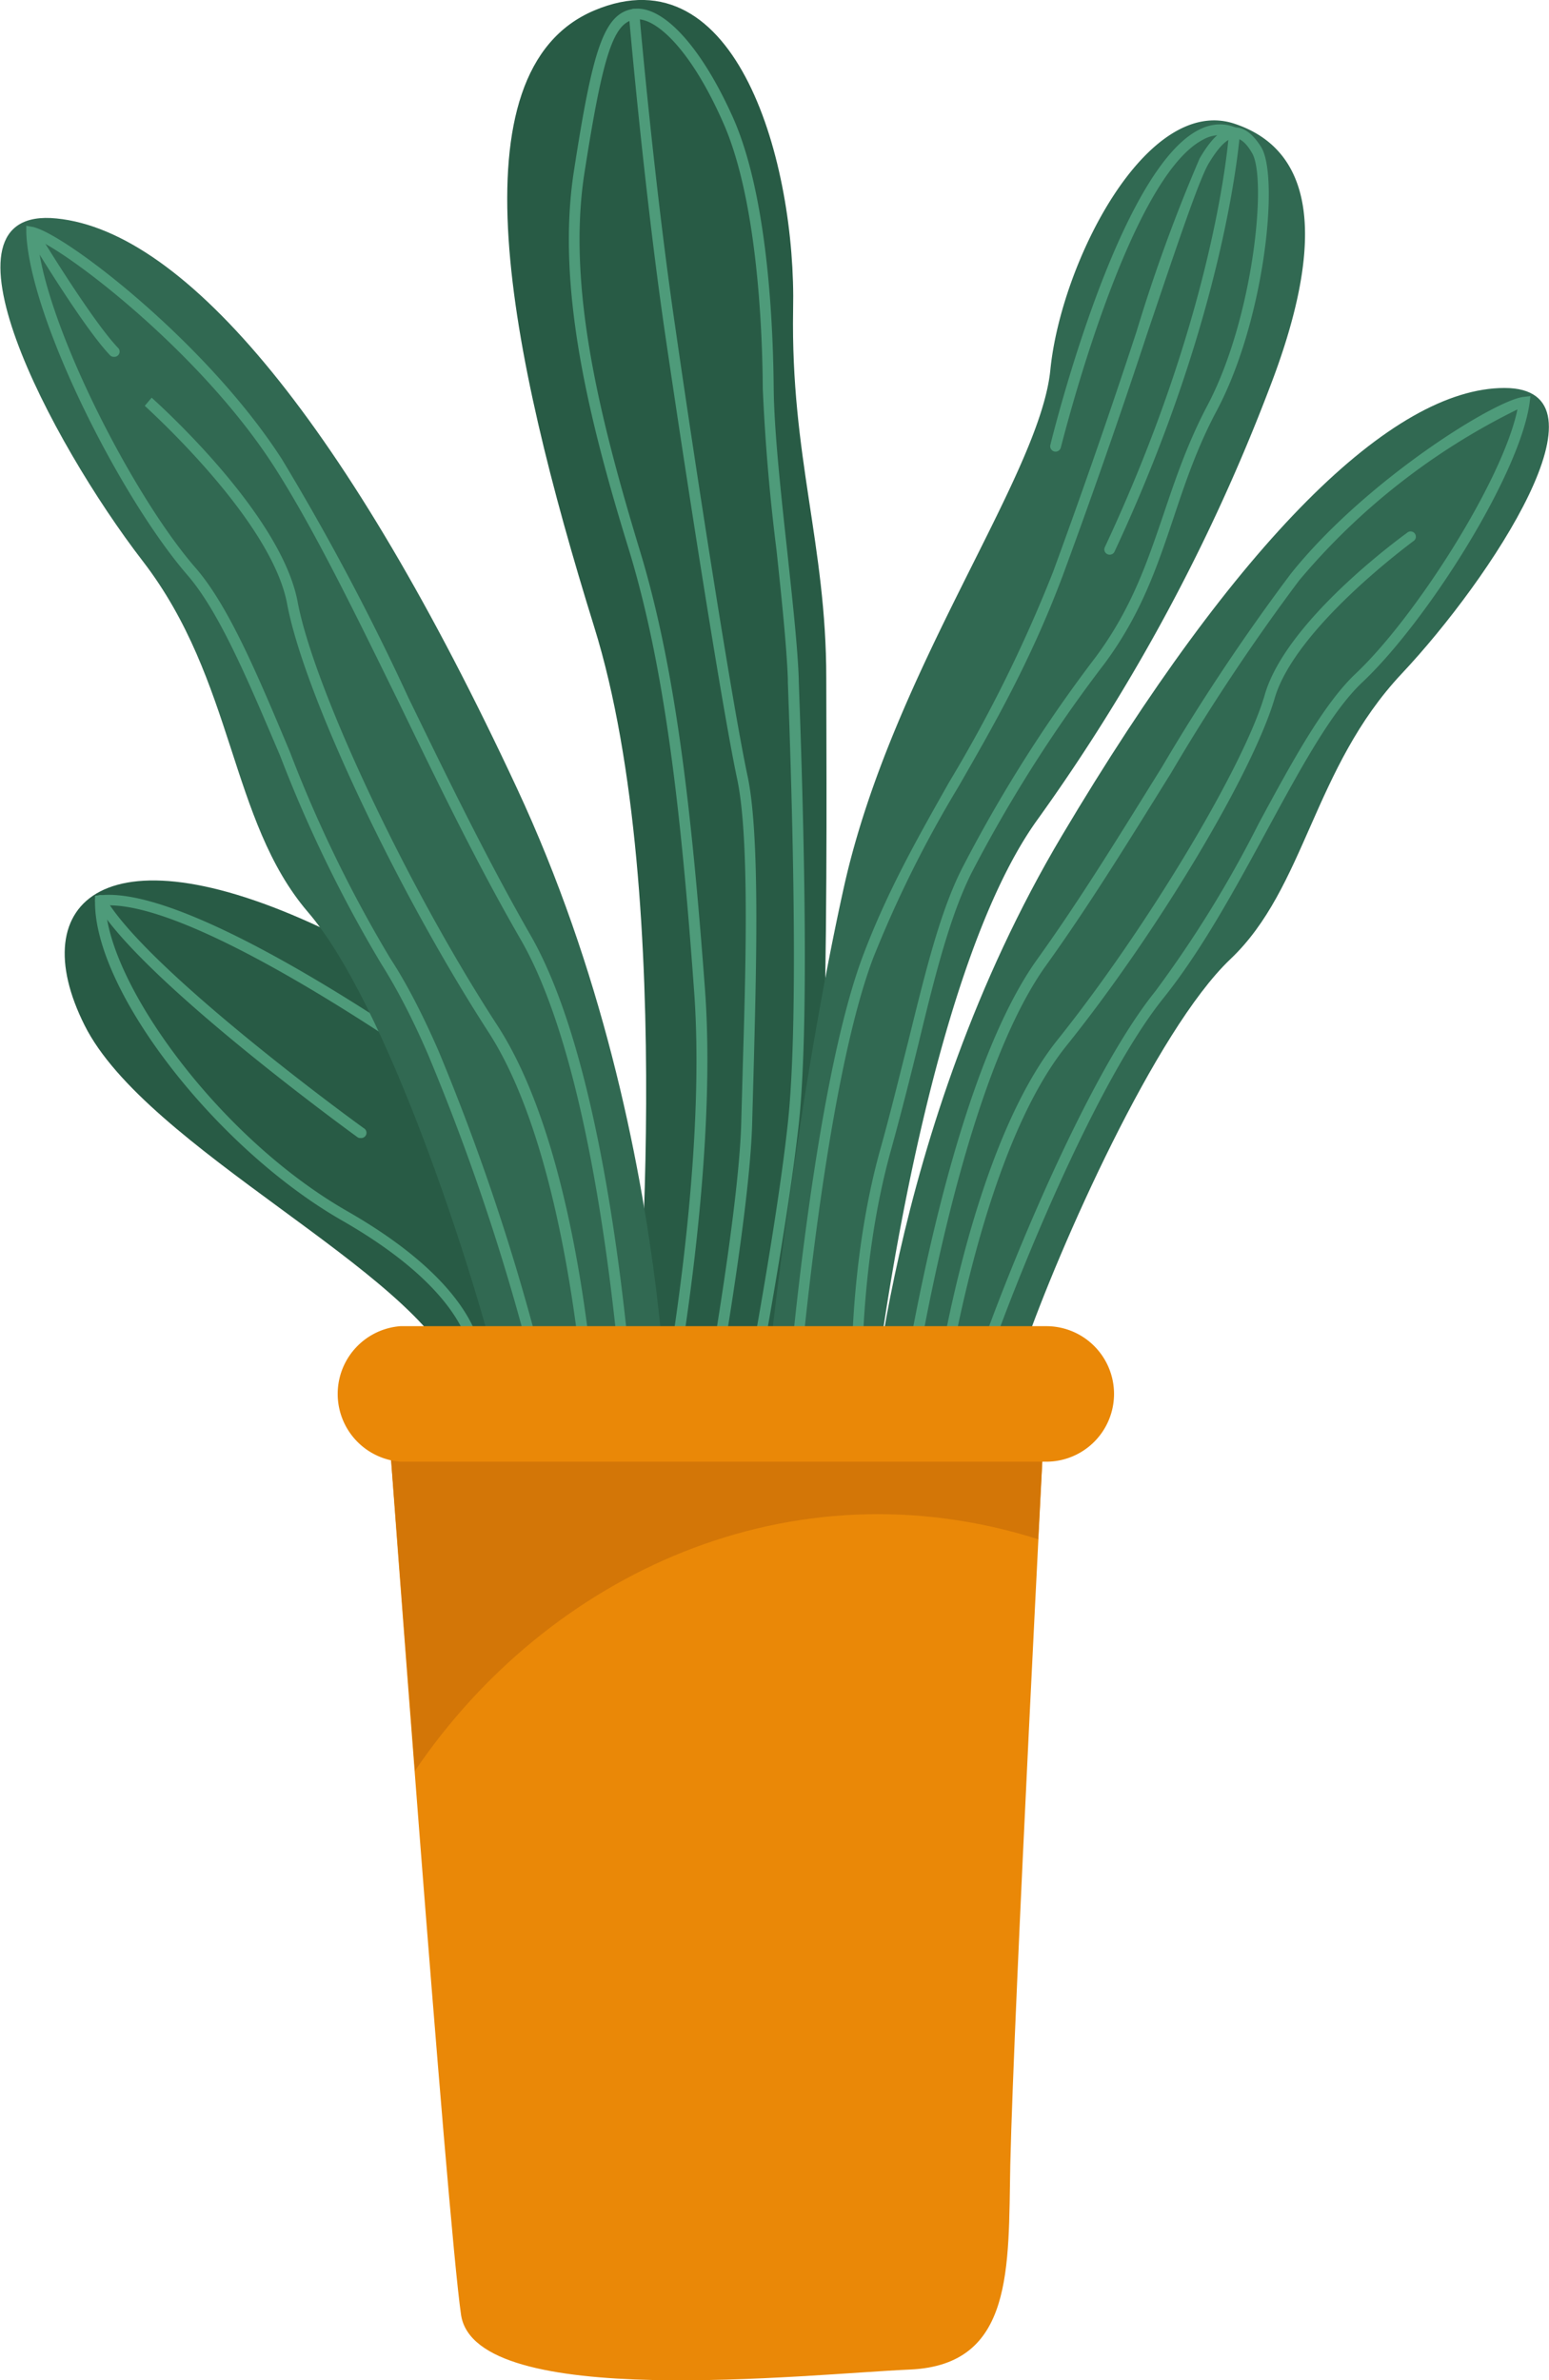 <svg xmlns="http://www.w3.org/2000/svg" viewBox="0 0 38.3 58.83">
  <path fill="#285b45" d="M14.98 33.99s-1.13-8.18-6.75-10.92-7.67-.78-6.14 2.27c1.52 3.05 8.26 6.1 9.19 8.65.93 2.54 3.7 0 3.7 0z"/>
  <path fill="#4e9b7a" d="M11.79 33.89h-.02a.13.13 0 0 1-.11-.15c0-.02.2-1.62-3.2-3.57-3.13-1.79-6.16-5.71-6.11-7.92v-.11l.12-.01c2.5-.28 9.11 4.56 9.4 4.76a.13.13 0 0 1-.16.21c-.07-.04-6.6-4.83-9.1-4.72.08 1.94 2.78 5.73 5.98 7.56 3.56 2.04 3.34 3.77 3.33 3.84a.13.13 0 0 1-.13.11z"/>
  <path fill="#4e9b7a" d="M8.92 28.13c-.03 0-.05 0-.08-.02-.22-.16-5.39-3.92-6.47-5.79a.13.13 0 1 1 .23-.13c1.05 1.82 6.35 5.67 6.4 5.7a.13.13 0 0 1-.08.24z"/>
  <path fill="#285b45" d="M15.68 34.04s1.12-11.79-.99-18.55c-2.1-6.76-3.54-13.73 0-15.23s5 3.8 4.92 7.4c-.06 3.63.82 5.79.82 9.1 0 3.3.13 14.5-.82 18.55-.94 4.07-3.93-1.27-3.93-1.27z"/>
  <path fill="#4e9b7a" d="M18.4 35.36h-.02a.13.13 0 0 1-.1-.16c0-.04.9-4.65 1.2-7.44.2-1.84.2-5.5 0-10.9v-.08c-.03-.8-.15-1.96-.28-3.18a48.72 48.72 0 0 1-.34-4c-.01-1.68-.17-4.75-.98-6.57-.82-1.86-1.7-2.62-2.18-2.55-.53.08-.79.85-1.25 3.8-.44 2.83.4 6.12 1.35 9.26.9 2.92 1.3 6.47 1.63 10.9.33 4.44-.8 10.3-.81 10.36a.13.13 0 1 1-.26-.05c.01-.06 1.13-5.89.8-10.28-.32-4.42-.72-7.95-1.6-10.85-.98-3.17-1.82-6.5-1.37-9.39.46-2.97.73-3.9 1.47-4.01.73-.1 1.68.93 2.47 2.7.78 1.77.98 4.6 1 6.67.01 1.03.17 2.53.33 3.99.13 1.22.26 2.38.29 3.2v.06c.2 5.41.2 9.1 0 10.95-.31 2.8-1.21 7.42-1.22 7.47a.13.13 0 0 1-.13.1z"/>
  <path fill="#4e9b7a" d="M17.45 35.32h-.02a.13.13 0 0 1-.1-.16c0-.05.96-5.24 1-7.5l.04-1.44c.07-2.33.16-5.52-.14-6.95-.38-1.78-1.28-7.57-1.8-11.12-.51-3.53-.88-7.75-.88-7.79a.12.12 0 0 1 .12-.14c.07-.01.13.05.14.12 0 .04.37 4.25.89 7.77.51 3.54 1.41 9.33 1.79 11.1.3 1.46.21 4.67.15 7.02l-.04 1.44c-.04 2.28-1 7.49-1.02 7.54a.13.13 0 0 1-.13.1z"/>
  <path fill="#316952" d="M21.47 35.89s.44-7.93 4.79-15.24c4.34-7.3 8.16-11.06 10.94-11.06 2.78 0-.34 4.72-2.54 7.06s-2.38 5.3-4.24 7.06c-1.85 1.76-4.23 7.12-5.11 9.65-.88 2.52-3.84 2.53-3.84 2.53z"/>
  <path fill="#4e9b7a" d="m22.4 35.52-.27-.04c.05-.34 1.16-8.47 3.51-11.76 1.1-1.53 2.1-3.17 3.09-4.76a51.73 51.73 0 0 1 3.18-4.77c1.84-2.31 5.08-4.32 5.77-4.38l.16-.02-.02.17c-.25 1.79-2.54 5.4-4.13 6.9-.76.71-1.53 2.13-2.34 3.62-.8 1.47-1.62 2.99-2.59 4.2-1.95 2.43-4.33 8.7-4.65 9.95l-.25-.06c.31-1.27 2.72-7.6 4.7-10.06a28.3 28.3 0 0 0 2.56-4.15c.82-1.52 1.6-2.95 2.39-3.7 1.47-1.38 3.64-4.77 4.01-6.54a16.6 16.6 0 0 0-5.4 4.23 51.54 51.54 0 0 0-3.16 4.75c-.99 1.59-2 3.24-3.1 4.77-2.32 3.24-3.45 11.57-3.46 11.65z"/>
  <path fill="#4e9b7a" d="M23.2 34.9h-.03a.13.13 0 0 1-.1-.14c.03-.26.86-6.29 3.08-9.06 2.2-2.75 4.6-6.74 5.12-8.52.53-1.85 3.4-3.92 3.52-4.01a.13.13 0 1 1 .15.21c-.03.03-2.9 2.12-3.42 3.87-.54 1.85-2.9 5.8-5.16 8.61-2.18 2.72-3.03 8.87-3.04 8.93 0 .07-.06.12-.13.12z"/>
  <path fill="#316952" d="M16.55 37.69s.41-9.24-3.77-18.21S4.61 5.72 1.4 5.4c-3.21-.33-.16 5.5 2.13 8.47 2.28 2.96 2.14 6.4 4.08 8.67 1.94 2.25 4.07 8.75 4.8 11.77.73 3.02 4.15 3.38 4.15 3.38z"/>
  <path fill="#4e9b7a" d="M15.55 37.15c0-.1-.36-9.87-2.66-13.9-1.1-1.9-2.08-3.93-3.03-5.89-1.09-2.22-2.11-4.32-3.11-5.87C4.99 8.78 1.87 6.36.93 5.93c.2 2.1 2.35 6.32 3.9 8.1.83.95 1.56 2.7 2.34 4.56a32.6 32.6 0 0 0 2.48 5.1c.38.58.78 1.34 1.19 2.28a55.6 55.6 0 0 1 3.08 9.91l-.26.04a55.25 55.25 0 0 0-3.07-9.84c-.4-.93-.8-1.68-1.16-2.25a33.17 33.17 0 0 1-2.5-5.14c-.78-1.83-1.5-3.56-2.3-4.48C2.97 12.29.73 7.85.65 5.75v-.17l.16.03c.79.16 4.3 2.85 6.16 5.74a60.19 60.19 0 0 1 3.13 5.9c.95 1.95 1.93 3.97 3.02 5.87 2.34 4.08 2.69 13.92 2.7 14.02z"/>
  <path fill="#4e9b7a" d="M2.81 8.82a.13.13 0 0 1-.1-.05C2.03 8.05.74 5.9.68 5.81a.13.13 0 0 1 .23-.13c.01.02 1.33 2.2 2 2.91a.13.13 0 0 1-.09.23zM14.56 36.2c0-.07-.28-7.3-2.49-10.7-2.28-3.53-4.56-8.37-4.97-10.57-.39-2.1-3.49-4.86-3.52-4.9l.17-.2c.13.12 3.2 2.86 3.61 5.05.4 2.13 2.7 7.03 4.94 10.47 2.25 3.47 2.51 10.54 2.52 10.84z"/>
  <path fill="#316952" d="M19 33.76s.68-6.49 1.87-11.85c1.2-5.36 4.83-10.12 5.1-12.76.26-2.65 2.38-6.82 4.56-6.09 2.18.73 2.12 3.27.86 6.53a46.74 46.74 0 0 1-5.76 10.7C22.86 24.17 21.68 34 21.68 34z"/>
  <path fill="#4e9b7a" d="M19.61 34.6a.13.13 0 0 1-.13-.15c0-.07.62-7.58 1.87-10.86.6-1.58 1.34-2.88 2.12-4.26a35 35 0 0 0 2.57-5.2A181.4 181.4 0 0 0 28.1 8.2a40.74 40.74 0 0 1 1.56-4.28c.3-.52.58-.77.87-.77.23 0 .44.15.65.48.46.73.09 4.3-1.1 6.53-.48.9-.78 1.79-1.06 2.63-.41 1.22-.8 2.38-1.7 3.6a35.11 35.11 0 0 0-3.3 5.19c-.53 1.06-.9 2.52-1.31 4.22-.2.81-.43 1.73-.7 2.7-.8 2.92-.69 5.93-.69 5.96 0 .07-.05.13-.12.13a.13.13 0 0 1-.14-.12c0-.03-.12-3.08.7-6.04.27-.96.48-1.84.7-2.7.42-1.7.78-3.19 1.33-4.27a35.35 35.35 0 0 1 3.31-5.23c.88-1.19 1.26-2.32 1.67-3.52.29-.86.59-1.75 1.08-2.68 1.15-2.17 1.49-5.66 1.1-6.26-.14-.24-.28-.35-.42-.36-.18 0-.4.22-.65.64-.25.43-.84 2.2-1.53 4.24a181.2 181.2 0 0 1-2.07 5.93c-.8 2.13-1.71 3.71-2.59 5.24a28.84 28.84 0 0 0-2.1 4.22c-1.23 3.25-1.85 10.72-1.85 10.8 0 .06-.07.11-.14.11z"/>
  <path fill="#4e9b7a" d="M27.44 13.71a.13.13 0 0 1-.12-.19c2.55-5.45 3-9.47 3.06-10.15a.83.83 0 0 0-.63.08c-1.87.96-3.5 7.55-3.52 7.61a.13.13 0 1 1-.26-.06c.07-.28 1.68-6.78 3.67-7.79.31-.16.63-.18.93-.05l.09.03v.1c-.01.04-.3 4.35-3.1 10.34a.13.13 0 0 1-.12.08z"/>
  <path fill="#ea8807" d="M9.6 35.16s1.45 19.67 1.8 22.06c.36 2.38 8.56 1.46 11.11 1.35 2.56-.12 2.42-2.5 2.47-5.06.09-3.96.86-18.64.84-18.34z"/>
  <path fill="#d37607" d="m25.67 38.05.15-2.88H9.6l.66 8.6c3.31-4.88 9.3-7.66 15.42-5.72z"/>
  <path fill="#ea8807" d="M25.87 36.13H9.9a1.68 1.68 0 0 1 0-3.35h15.97a1.67 1.67 0 0 1 0 3.35z"/>
</svg>
